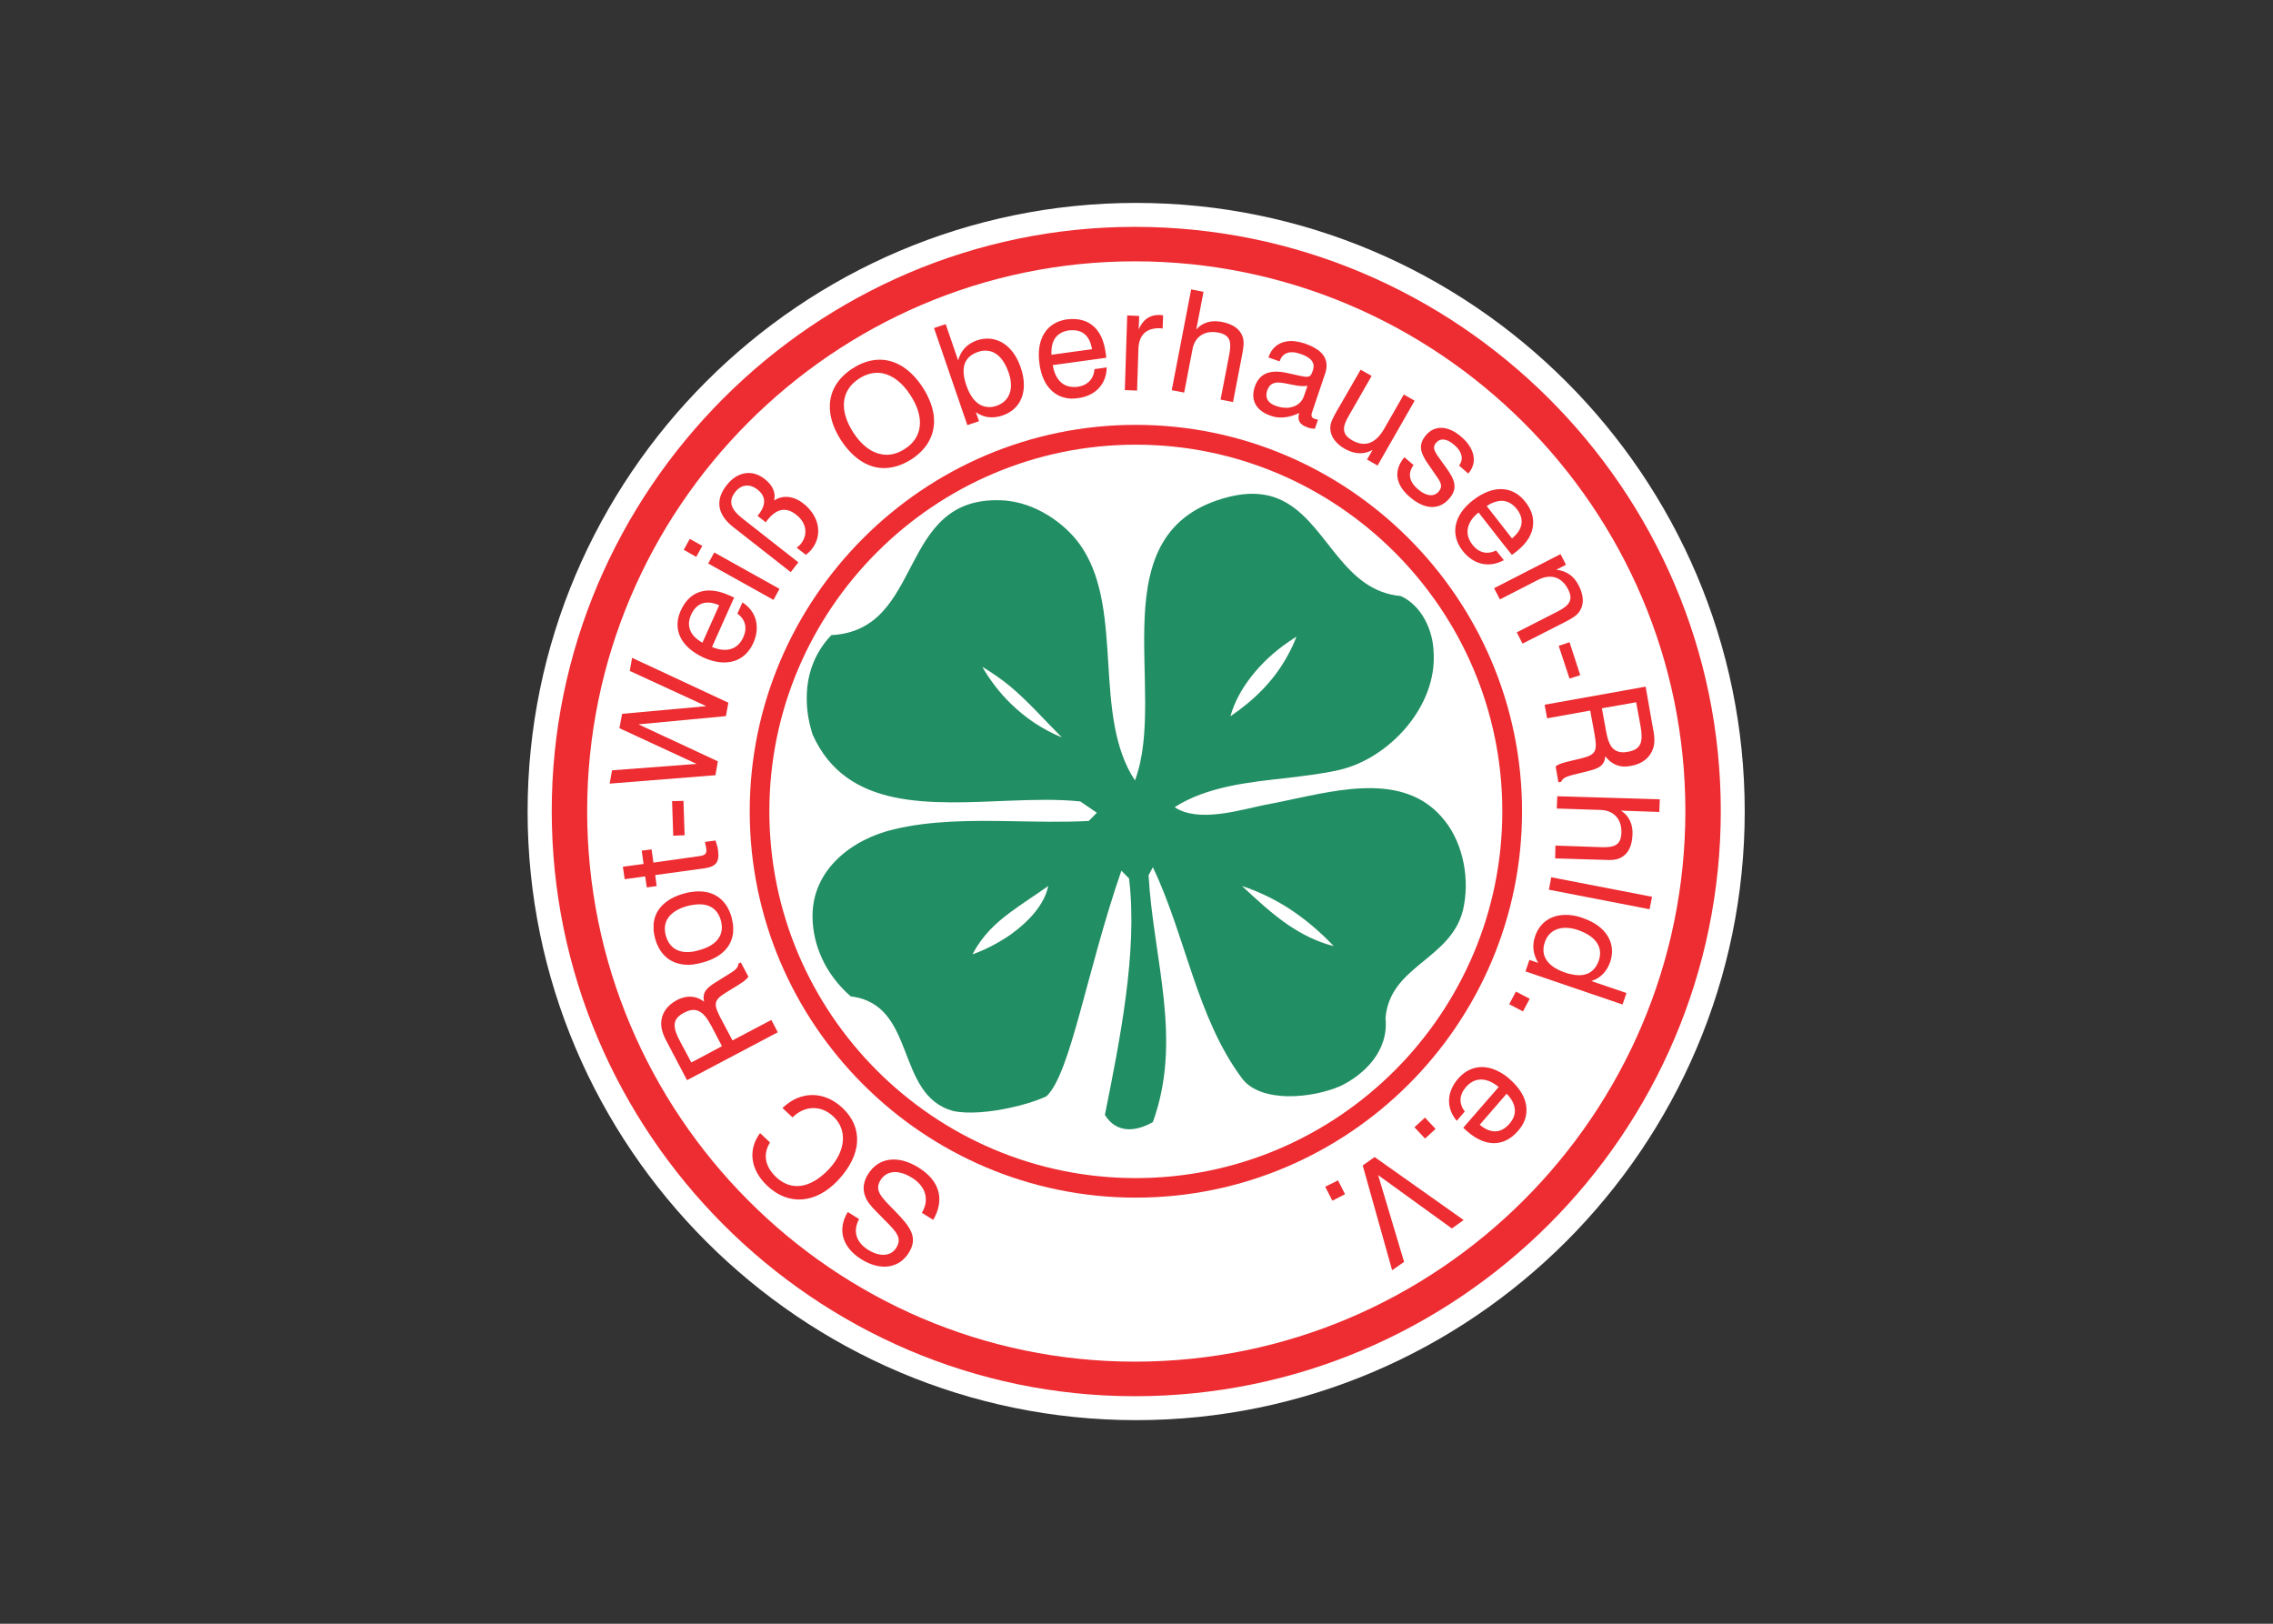 <svg clip-rule="evenodd" fill-rule="evenodd" stroke-linejoin="round" stroke-miterlimit="2" viewBox="0 0 560 400" xmlns="http://www.w3.org/2000/svg"><rect x="0" y="0" width="560" height="400" fill="#333333" stroke="none"/><g fill-rule="nonzero" transform="matrix(1.034 0 0 1.034 103.993 21.893)"><path d="m170.129 317.17c79.862 0 145.011-65.149 145.011-145.012 0-79.839-65.149-144.988-145.011-144.988-79.84 0-144.989 65.149-144.989 144.988 0 79.863 65.149 145.012 144.989 145.012" fill="#fff"/><path d="m169.81 32.873c76.942 0 139.627 62.685 139.627 139.171 0 76.738-62.685 139.423-139.627 139.423-76.281 0-138.921-62.685-138.921-139.423 0-76.486 62.64-139.171 138.921-139.171" fill="#ed2d32"/><path d="m169.81 41.085c72.266 0 131.187 58.921 131.187 130.959 0 72.289-58.921 131.188-131.187 131.188-71.833 0-130.481-58.899-130.481-131.188 0-72.038 58.648-130.959 130.481-130.959" fill="#fff"/><path d="m217.211 204.231c-3.467-3.672-7.117-6.684-10.949-9.147-3.422-2.167-7.071-3.901-10.904-5.178 3.376 3.148 6.935 6.478 10.904 9.215 3.33 2.259 6.935 4.106 10.949 5.11zm-77.056-57.872c3.559 3.513 7.665 6.25 12.295 8.166-4.288-4.288-7.847-8.394-12.295-12.158-2.008-1.643-4.175-3.194-6.684-4.676 1.871 3.239 4.129 6.159 6.684 8.668zm66.107-11.406c.799-1.414 1.46-2.851 2.076-4.448-.707.411-1.369.89-2.076 1.369-6.524 4.494-11.862 11.018-13.664 17.61 5.543-3.787 10.311-8.349 13.664-14.531zm-66.107 107.784c-4.768 1.049-10.014 1.551-13.641.775-13.961-3.878-8.532-25.366-24.386-27.305-5.976-5.201-9.101-12.204-9.101-19.161 0-11.018 9.33-18.318 19.526-20.667 8.714-2.076 18.135-2.076 27.602-1.917 6.296.114 12.569.274 18.682-.045l1.939-1.962-3.946-2.692c-5.201-.547-10.904-.41-16.675-.182-18.956.73-38.962 2.418-47.128-15.786-.822-2.623-1.323-5.292-1.369-7.938v-1.323c.114-5.292 1.962-10.356 5.863-14.394 22.377-1.163 15.466-33.099 40.444-32.118.73 0 1.437.091 2.19.205 7.117 1.004 13.938 5.999 17.337 11.451 9.671 15.238 2.281 39.806 12.363 55.09 8.052-21.489-9.353-59.561 22.378-67.567 6.022-1.483 10.448-.594 14.029 1.596 9.695 5.863 13.459 20.827 26.94 22.036 5.11 2.35 7.642 8.326 7.802 13.185.958 13.116-10.653 25.526-22.47 28.24-3.946.913-8.075 1.369-12.272 1.894-9.444 1.049-19.184 2.03-26.963 6.98 5.748 3.832 15.786.593 21.625-.57 1.711-.32 3.513-.662 5.338-1.072 13.071-2.761 28.491-6.57 37.456 4.927 4.448 5.634 5.977 14.12 4.289 21.26-2.966 11.839-17.428 13.208-18.455 25.708.799 7.825-4.995 13.368-10.653 16.151-3.375 1.482-8.143 2.532-12.637 2.463-4.494-.091-8.714-1.3-10.904-4.265-10.812-14.486-13.436-33.989-21.237-50.299l-1.027 1.916c1.164 20.165 8.167 39.121 1.027 58.807-4.152 2.35-8.691 2.715-11.429-1.711 3.491-17.427 7.893-39.075 5.749-56.343l-1.825-1.848c-8.326 24.111-12.09 48.314-17.838 53.743-2.213 1.05-5.315 2.03-8.623 2.738zm0-46.558c-3.559 2.623-6.638 5.52-9.033 10.014 2.965-1.027 6.136-2.669 9.033-4.654 4.448-3.17 8.166-7.276 9.033-11.633-3.262 2.326-6.296 4.22-9.033 6.273" fill="#218e63"/><g fill="#ed2d32"><path d="m170.038 259.503c48.109 0 87.344-39.236 87.344-87.39 0-48.064-39.235-87.345-87.344-87.345-48.064 0-87.299 39.281-87.299 87.345 0 48.154 39.235 87.39 87.299 87.39zm0-179.457c50.686 0 92.043 41.426 92.043 92.067 0 50.732-41.357 92.043-92.043 92.043-50.641 0-91.975-41.311-91.975-92.043 0-50.641 41.334-92.067 91.975-92.067"/><path d="m121.792 269.449c2.806-4.882 1.505-9.33-3.49-12.455-4.95-3.08-9.581-2.396-12.045 1.574-1.049 1.665-1.323 3.399-.775 4.995.502 1.711 1.893 3.034 3.604 4.791 3.718 3.764 5.497 5.178 3.878 7.778-1.232 1.962-3.81 2.236-6.661.479-2.92-1.847-3.718-4.448-2.19-7.345l-2.692-1.688c-2.532 4.152-1.323 8.417 3.239 11.269 4.585 2.851 8.988 2.144 11.269-1.506 2.304-3.627.548-6.113-3.33-10.059-3.194-3.262-4.927-4.814-3.354-7.323 1.438-2.258 4.244-2.578 7.528-.502 3.262 2.03 4.152 5.27 2.304 8.326z"/><path d="m88.259 245.041c2.92-2.898 6.844-2.943 9.718-.229 3.376 3.148 3.057 8.167-1.049 12.569-4.38 4.608-8.942 5.27-12.547 1.917-2.691-2.532-3.239-5.498-1.483-8.281l-2.372-2.235c-2.943 3.946-2.327 8.759 1.757 12.591 5.064 4.768 11.588 4.221 16.834-1.368 5.749-6.136 5.977-12.592 1.027-17.246-4.38-4.06-9.969-4.083-14.28.046z"/><path d="m65.95 182.811-10.836 1.529-.433-3.148-2.35.296.434 3.171-4.927.662.433 2.965 4.882-.661.387 2.623 2.35-.32-.342-2.623 11.793-1.619c2.692-.411 3.559-1.483 3.171-4.312-.068-.616-.319-1.437-.593-2.304l-2.532.342c.16.708.274 1.232.319 1.574.183 1.278-.319 1.643-1.756 1.825"/><path d="m62.551 177.816-.274-8.19-2.714.069.273 8.235z"/><path d="m69.896 163.513.57-3.308-18.91-8.805 20.827-1.962.593-3.193-22.948-10.699-.548 3.125 18.226 8.395-20.051 1.825-.639 3.422 18.386 8.508-20.142 1.529-.57 3.17z"/><path d="m83.72 121.745 1.437-2.623-15.535-8.668-1.46 2.623zm-18.409-10.242 1.46-2.623-2.988-1.665-1.438 2.6z"/><path d="m87.826 115.13 1.825-2.327-13.345-10.47c-2.783-2.19-3.422-4.106-1.688-6.296 1.414-1.802 3.445-2.03 5.27-.593 2.03 1.551 2.121 3.604.364 5.863l-.319.433 1.962 1.528.296-.433c2.236-2.851 4.494-3.331 6.958-1.369 2.463 1.916 2.829 4.722 1.14 6.866-.228.32-.593.662-1.049.981l2.213 1.711c.593-.502 1.095-.958 1.414-1.391 2.578-3.285 1.871-7.779-2.03-10.858-2.304-1.803-4.882-2.076-6.958-.708.434-1.893-.342-3.649-2.304-5.155-2.897-2.281-6.455-1.756-8.987 1.483-2.783 3.513-2.304 6.98 1.528 9.991z"/><path d="m167.437 71.766 2.92.114.319-9.9c.114-3.353 1.871-5.019 5.064-4.95.251 0 .48.045.708.068l.114-3.148c-.274-.045-.502-.045-.776-.091-2.35-.068-4.015 1.049-5.041 3.445l.114-3.194-2.852-.137z"/><path d="m190.249 74.024 2.965.593 2.19-11.337c.319-1.711.547-3.079.046-4.38-.662-1.756-2.35-2.897-4.973-3.399-2.487-.456-4.608.16-6.023 1.848l1.734-8.987-2.943-.594-4.63 24.021 2.965.57 1.985-10.333c.547-3.034 2.943-4.563 6.091-3.97 2.851.525 3.261 2.145 2.668 5.224z"/><path d="m226.245 68.39-2.623-1.483-5.749 9.969c-.867 1.528-1.528 2.737-1.483 4.106.092 1.802 1.255 3.513 3.445 4.767 2.349 1.323 4.562 1.415 6.638.274l-1.323 2.281 2.509 1.437 8.828-15.443-2.578-1.483-4.767 8.326c-2.008 3.399-4.585 4.289-7.551 2.578-2.463-1.437-2.395-3.079-.775-5.862z"/><path d="m234.046 87.757c-2.6 3.125-2.19 6.478 1.255 9.444 3.604 3.125 7.049 3.17 9.421.433 2.076-2.395 1.46-4.38-.73-7.391l-1.734-2.418c-1.163-1.597-1.528-2.509-.661-3.513 1.049-1.186 2.577-1.026 4.38.548 1.824 1.551 2.258 3.399 1.094 4.881l2.213 1.916.046-.091c2.144-2.486 1.528-5.862-1.665-8.623-3.217-2.828-6.411-2.828-8.418-.501-1.916 2.258-1.551 4.128.548 7.071l1.961 2.852c1.095 1.505 1.438 2.463.457 3.581-1.095 1.3-2.989 1.14-4.951-.57-2.121-1.848-2.463-3.81-1.026-5.749z"/><path d="m260.827 129.479 1.368 2.691 10.265-5.224c1.529-.821 2.783-1.482 3.445-2.668.981-1.597.867-3.627-.342-6.023-1.141-2.167-2.852-3.421-5.315-3.695l2.304-1.186-1.301-2.532-15.831 8.121 1.392 2.668 8.987-4.607c3.103-1.62 5.726-.753 7.255 2.189 1.3 2.532.319 3.856-2.487 5.293z"/><path d="m270.818 132.695 2.578 7.801 2.555-.821-2.555-7.847z"/><path d="m270.042 180.279-.068 3.057 11.52.342c1.71.091 3.125.091 4.311-.616 1.642-.935 2.487-2.737 2.601-5.429.091-2.555-.89-4.494-2.761-5.68l9.148.32.114-3.012-24.431-.73-.114 2.92 10.516.342c3.079.137 4.995 2.19 4.881 5.452-.114 2.875-1.596 3.513-4.722 3.422z"/><path d="m269.039 187.83-.548 2.965 23.975 4.654.593-2.966z"/><path d="m260.621 215.067-1.596 3.011 3.284 1.71 1.597-3.011z"/><path d="m238.951 245.086-2.51 2.304 2.532 2.692 2.51-2.304z"/><path d="m226.952 254.484-2.829 2.008 7.003 24.955 2.852-1.984-6.182-20.667 17.565 12.706 2.805-2.008z"/><path d="m218.238 260.05-3.057 1.506 1.711 3.33 3.011-1.551z"/><path d="m154.754 57.509c-.182 0-.388 0-.616.023-2.92.433-4.38 2.418-4.174 5.817l4.79-.662 4.859-.661c-.479-3.08-2.19-4.654-4.859-4.517zm5.452 9.261 2.92-.41c-.069 3.992-2.692 6.775-6.843 7.322-.502.069-1.004.114-1.529.114-4.06-.114-6.934-3.079-7.642-8.212-.867-6.091 1.711-9.968 6.547-10.676.411-.022.753-.068 1.095-.068 4.425-.16 7.391 2.623 8.098 7.938.091.434.114.844.16 1.278l-8.258 1.14-4.494.616c.525 3.171 2.167 4.973 4.494 5.178.479.069.958.023 1.415 0 2.417-.365 3.877-1.893 4.037-4.22zm-50.664 20.302c1.802.32 3.673-.114 5.452-1.277 4.243-2.692 4.836-7.459 1.391-12.774-1.984-3.103-4.379-4.859-6.843-5.293-1.779-.273-3.627.137-5.429 1.301-4.22 2.737-4.836 7.459-1.391 12.82 1.984 3.079 4.379 4.836 6.82 5.223zm0-22.537c3.65.205 7.003 2.418 9.741 6.592 1.688 2.624 2.577 5.178 2.691 7.505v1.072c-.182 3.399-2.03 6.365-5.383 8.555-2.35 1.482-4.722 2.189-7.049 2.075-3.581-.205-6.98-2.44-9.718-6.615-1.688-2.623-2.554-5.155-2.668-7.505v-1.004c.159-3.421 2.007-6.41 5.406-8.599 2.35-1.529 4.722-2.19 6.98-2.076zm25.138-2.144c-.707-.092-1.437 0-2.19.273-3.33 1.118-4.265 3.787-2.806 8.007 1.096 3.194 2.852 4.927 4.996 5.11.662.091 1.415 0 2.19-.274 3.08-1.049 4.22-4.015 2.897-7.893-1.141-3.285-2.943-5.041-5.087-5.223zm-4.767 17.724-7.939-23.131 2.783-.935 2.966 8.645c.616-2.349 2.144-3.946 4.448-4.767.821-.274 1.688-.434 2.509-.434 3.399 0 6.41 2.373 7.961 6.912 1.894 5.521.091 9.9-4.334 11.406-1.277.433-2.486.547-3.627.365-.935-.16-1.848-.548-2.737-1.141l.753 2.145z"/><path d="m206.079 70.238c-.319-.069-.593-.114-.866-.16-2.144-.388-3.285.114-3.878 1.848-.525 1.642.159 2.965 2.167 3.627.89.319 1.756.433 2.577.433 1.917-.091 3.445-1.049 4.015-2.737l.867-2.51c-1.574.251-3.125-.159-4.882-.501zm0 7.938c-1.323.228-2.623.16-3.923-.319-3.467-1.164-4.836-3.787-3.741-6.912 1.049-3.08 3.513-4.152 7.573-3.285 2.464.502 4.038.981 4.859.935.867-.068 1.004-.433 1.414-1.551.571-1.734-.365-3.011-2.897-3.878-1.368-.479-2.463-.547-3.285-.228-.821.297-1.414.958-1.756 1.985l-2.669-.936.046-.114c.707-2.121 2.258-3.399 4.379-3.718 1.209-.205 2.647 0 4.221.502 3.444 1.186 5.155 2.851 5.201 5.155v.205c0 .662-.16 1.369-.434 2.122l-2.851 8.417c-.434 1.187-.502 1.734.502 2.076.205.091.433.114.752.16l-.752 2.19c-.662-.046-1.209-.114-1.711-.32-1.916-.616-2.555-1.779-2.008-3.421-.958.41-1.938.775-2.92.935"/><path d="m257.815 95.398c1.917.206 3.673 1.209 5.042 2.989 1.209 1.505 1.848 3.102 1.87 4.676v.548c-.068 2.349-1.437 4.607-4.014 6.638-.365.273-.708.547-1.05.775l-1.848-2.304-6.09-7.801c-2.943 2.372-3.399 5.201-1.46 7.687 1.483 1.916 3.513 2.418 5.634 1.369l1.848 2.304c-3.536 1.916-7.208 1.095-9.809-2.213-3.011-3.832-2.167-8.44 2.373-11.999 2.669-2.075 5.246-2.942 7.504-2.669zm0 9.307 1.871 2.396c2.623-2.122 3.011-4.631 1.141-7.003-.867-1.095-1.871-1.711-3.012-1.917-1.254-.159-2.668.229-4.151 1.209z"/><path d="m285.828 158.038c.479.046.981 0 1.528-.114 3.239-.547 3.604-2.577 2.943-6.204l-1.027-5.589-3.444.616-4.722.821 1.026 5.589c.548 3.125 1.551 4.722 3.696 4.881zm5.703-15.625 1.642 9.352c.411 2.053.684 3.741.137 5.384-.753 2.235-2.601 3.672-5.292 4.151-.776.137-1.529.183-2.19.114-1.597-.251-2.874-1.026-3.901-2.418-.205 2.167-1.437 2.875-3.992 3.513l-3.901.958c-1.482.411-2.349.799-2.623 1.62l-.662.114-.661-3.764c.707-.616 1.802-.889 3.194-1.232l3.125-.752c3.536-.89 3.604-1.917 2.897-6.045l-.981-5.293-10.265 1.848-.593-3.239 18.363-3.285z"/><path d="m273.92 210.96c3.285.708 5.43-.433 6.456-3.284 1.049-3.126-.639-5.772-4.973-7.277-.502-.183-1.026-.297-1.483-.388-3.125-.57-5.52.639-6.41 3.285-1.094 3.125.548 5.794 4.814 7.231.57.205 1.072.365 1.596.433zm12.113 7.186-12.113-4.129-11.017-3.764.935-2.737 2.098.707c-1.231-2.03-1.505-4.174-.73-6.364 1.255-3.673 4.494-5.521 8.714-4.973.844.114 1.757.319 2.646.661 5.635 1.917 8.007 6.068 6.524 10.448-.821 2.327-2.303 3.855-4.493 4.562l8.371 2.852z"/><path d="m256.173 248.325c1.049-.159 2.03-.752 2.897-1.756 1.962-2.236 1.711-4.745-.661-7.163l-2.236 2.578-4.174 4.813c1.437 1.209 2.851 1.711 4.174 1.528zm-7.733-4.699-1.916 2.236c-2.578-3.057-2.418-6.889.319-10.037 2.487-2.874 5.886-3.536 9.33-1.894.981.479 1.962 1.095 2.897 1.917 2.578 2.281 3.947 4.653 4.06 7.003v.821c-.068 1.597-.752 3.171-1.984 4.562-1.483 1.734-3.171 2.669-4.973 2.897-2.235.274-4.699-.616-7.117-2.737-.297-.274-.662-.593-.981-.89l8.098-9.307.342-.388c-.114-.114-.228-.205-.342-.273-2.783-2.145-5.475-1.985-7.459.273-1.597 1.871-1.734 3.947-.274 5.817"/><path d="m67.182 131.075 3.604-8.052c-1.323-.57-2.532-.776-3.604-.548-1.324.274-2.373 1.255-3.08 2.783-1.209 2.692-.274 5.042 2.692 6.684zm7.938-6.045 1.209-2.691c2.121 1.391 3.285 3.353 3.399 5.588v.936c-.069 1.003-.297 2.053-.822 3.17-1.984 4.449-6.432 5.84-11.724 3.513-5.612-2.555-7.574-6.797-5.543-11.268 1.208-2.692 3.125-4.289 5.543-4.677 1.756-.274 3.764.069 5.953 1.05.388.159.821.342 1.209.547l-5.269 11.771c3.467 1.437 6.159.57 7.459-2.327 1.004-2.213.502-4.243-1.414-5.612"/><path d="m64.604 205.531c.525-.091.981-.205 1.528-.365 4.266-1.209 5.977-3.741 5.042-7.094-.845-2.943-3.126-4.22-6.57-3.673-.456.069-.935.137-1.483.297-4.22 1.209-5.976 3.764-5.041 7.072.867 2.988 3.125 4.311 6.524 3.763zm2.35 2.578c-.822.228-1.597.388-2.35.502-4.517.502-7.802-1.688-9.056-6.091-.205-.707-.32-1.368-.388-2.03v-1.528c.319-3.399 2.76-5.977 7.14-7.231.776-.229 1.574-.388 2.304-.457 4.585-.547 7.87 1.643 9.124 6.045.183.707.297 1.369.388 2.031v1.574c-.319 3.398-2.783 5.976-7.162 7.185"/><path d="m65.813 216.663c.479.206.958.479 1.369.822-.457-2.19.524-3.24 2.737-4.608l3.399-2.122c1.346-.821 2.03-1.437 2.03-2.327l.593-.319 1.802 3.399c-.479.776-1.437 1.369-2.669 2.144l-2.737 1.688c-3.125 1.916-2.874 2.897-.89 6.638l2.509 4.722 9.262-4.881 1.528 2.942-18.933 9.992-2.692 1.414-4.402-8.372c-1.027-1.87-1.757-3.399-1.757-5.11.023-2.349 1.323-4.288 3.741-5.588 1.802-.936 3.513-1.05 5.11-.434zm0 14.417 5.634-3.011-2.646-5.041c-.958-1.757-1.893-2.92-2.988-3.354-.958-.433-2.053-.273-3.422.434-2.942 1.551-2.669 3.558-.912 6.843l2.669 4.996z"/></g></g></svg>